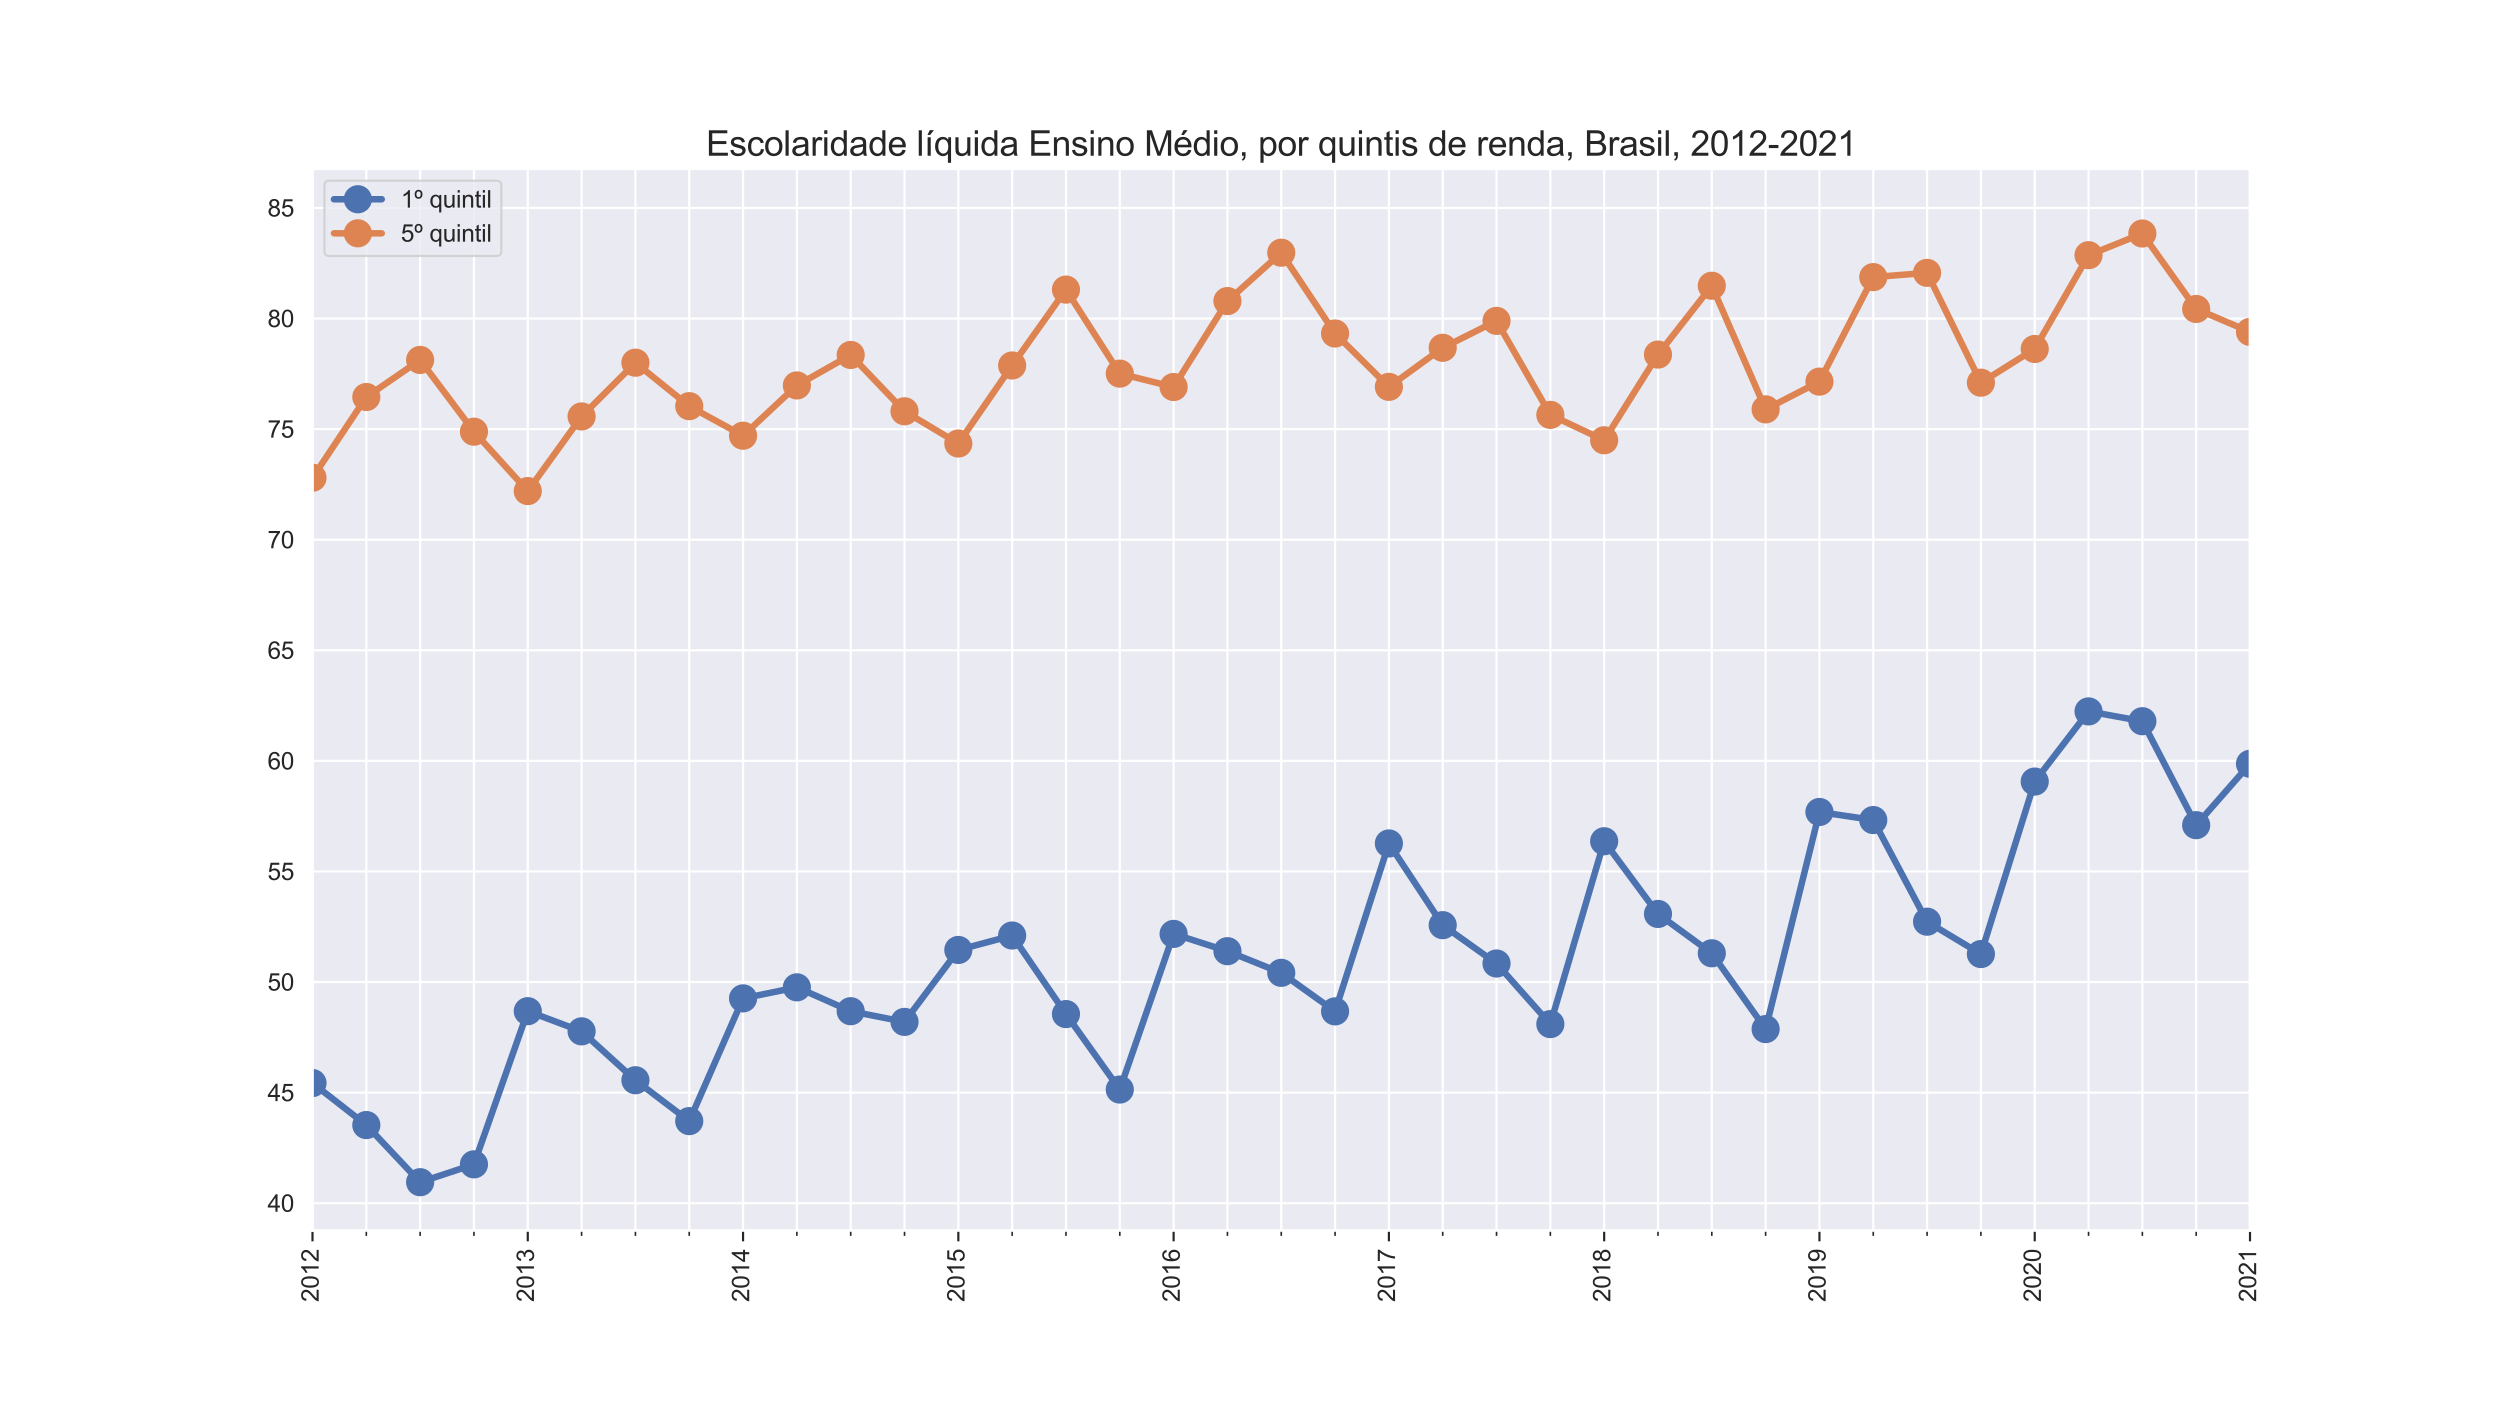 <?xml version="1.0" encoding="utf-8" standalone="no"?>
<!DOCTYPE svg PUBLIC "-//W3C//DTD SVG 1.1//EN"
  "http://www.w3.org/Graphics/SVG/1.1/DTD/svg11.dtd">
<svg height="648pt" version="1.1" viewBox="0 0 1152 648" width="1152pt" xmlns="http://www.w3.org/2000/svg" xmlns:xlink="http://www.w3.org/1999/xlink">
 <defs>
  <style type="text/css">*{stroke-linecap:butt;stroke-linejoin:round;}</style>
 </defs>
 <g id="figure_1">
  <g id="patch_1">
   <path d="M 0 648 
L 1152 648 
L 1152 0 
L 0 0 
z
" style="fill:#ffffff;"/>
  </g>
  <g id="axes_1">
   <g id="patch_2">
    <path d="M 144 567 
L 1036.8 567 
L 1036.8 77.76 
L 144 77.76 
z
" style="fill:#eaeaf2;"/>
   </g>
   <g id="matplotlib.axis_1">
    <g id="xtick_1">
     <g id="line2d_1">
      <path clip-path="url(#p6d52582895)" d="M 144 567 
L 144 77.76 
" style="fill:none;stroke:#ffffff;stroke-linecap:round;"/>
     </g>
     <g id="line2d_2">
      <defs>
       <path d="M 0 0 
L 0 5 
" id="m183dfad1df" style="stroke:#262626;"/>
      </defs>
      <g>
       <use style="fill:#262626;stroke:#262626;" x="144" xlink:href="#m183dfad1df" y="567"/>
      </g>
     </g>
     <g id="text_1">
      <!-- 2012 -->
      <g style="fill:#262626;" transform="translate(146.844 599.968)rotate(-90)scale(0.11 -0.11)">
       <defs>
        <path d="M 3222 541 
L 3222 0 
L 194 0 
Q 188 203 259 391 
Q 375 700 629 1000 
Q 884 1300 1366 1694 
Q 2113 2306 2375 2664 
Q 2638 3022 2638 3341 
Q 2638 3675 2398 3904 
Q 2159 4134 1775 4134 
Q 1369 4134 1125 3890 
Q 881 3647 878 3216 
L 300 3275 
Q 359 3922 746 4261 
Q 1134 4600 1788 4600 
Q 2447 4600 2831 4234 
Q 3216 3869 3216 3328 
Q 3216 3053 3103 2787 
Q 2991 2522 2730 2228 
Q 2469 1934 1863 1422 
Q 1356 997 1212 845 
Q 1069 694 975 541 
L 3222 541 
z
" id="ArialMT-32" transform="scale(0.016)"/>
        <path d="M 266 2259 
Q 266 3072 433 3567 
Q 600 4063 929 4331 
Q 1259 4600 1759 4600 
Q 2128 4600 2406 4451 
Q 2684 4303 2865 4023 
Q 3047 3744 3150 3342 
Q 3253 2941 3253 2259 
Q 3253 1453 3087 958 
Q 2922 463 2592 192 
Q 2263 -78 1759 -78 
Q 1097 -78 719 397 
Q 266 969 266 2259 
z
M 844 2259 
Q 844 1131 1108 757 
Q 1372 384 1759 384 
Q 2147 384 2411 759 
Q 2675 1134 2675 2259 
Q 2675 3391 2411 3762 
Q 2147 4134 1753 4134 
Q 1366 4134 1134 3806 
Q 844 3388 844 2259 
z
" id="ArialMT-30" transform="scale(0.016)"/>
        <path d="M 2384 0 
L 1822 0 
L 1822 3584 
Q 1619 3391 1289 3197 
Q 959 3003 697 2906 
L 697 3450 
Q 1169 3672 1522 3987 
Q 1875 4303 2022 4600 
L 2384 4600 
L 2384 0 
z
" id="ArialMT-31" transform="scale(0.016)"/>
       </defs>
       <use xlink:href="#ArialMT-32"/>
       <use x="55.615" xlink:href="#ArialMT-30"/>
       <use x="111.23" xlink:href="#ArialMT-31"/>
       <use x="166.846" xlink:href="#ArialMT-32"/>
      </g>
     </g>
    </g>
    <g id="xtick_2">
     <g id="line2d_3">
      <path clip-path="url(#p6d52582895)" d="M 243.2 567 
L 243.2 77.76 
" style="fill:none;stroke:#ffffff;stroke-linecap:round;"/>
     </g>
     <g id="line2d_4">
      <g>
       <use style="fill:#262626;stroke:#262626;" x="243.2" xlink:href="#m183dfad1df" y="567"/>
      </g>
     </g>
     <g id="text_2">
      <!-- 2013 -->
      <g style="fill:#262626;" transform="translate(246.044 599.968)rotate(-90)scale(0.11 -0.11)">
       <defs>
        <path d="M 269 1209 
L 831 1284 
Q 928 806 1161 595 
Q 1394 384 1728 384 
Q 2125 384 2398 659 
Q 2672 934 2672 1341 
Q 2672 1728 2419 1979 
Q 2166 2231 1775 2231 
Q 1616 2231 1378 2169 
L 1441 2663 
Q 1497 2656 1531 2656 
Q 1891 2656 2178 2843 
Q 2466 3031 2466 3422 
Q 2466 3731 2256 3934 
Q 2047 4138 1716 4138 
Q 1388 4138 1169 3931 
Q 950 3725 888 3313 
L 325 3413 
Q 428 3978 793 4289 
Q 1159 4600 1703 4600 
Q 2078 4600 2393 4439 
Q 2709 4278 2876 4000 
Q 3044 3722 3044 3409 
Q 3044 3113 2884 2869 
Q 2725 2625 2413 2481 
Q 2819 2388 3044 2092 
Q 3269 1797 3269 1353 
Q 3269 753 2831 336 
Q 2394 -81 1725 -81 
Q 1122 -81 723 278 
Q 325 638 269 1209 
z
" id="ArialMT-33" transform="scale(0.016)"/>
       </defs>
       <use xlink:href="#ArialMT-32"/>
       <use x="55.615" xlink:href="#ArialMT-30"/>
       <use x="111.23" xlink:href="#ArialMT-31"/>
       <use x="166.846" xlink:href="#ArialMT-33"/>
      </g>
     </g>
    </g>
    <g id="xtick_3">
     <g id="line2d_5">
      <path clip-path="url(#p6d52582895)" d="M 342.4 567 
L 342.4 77.76 
" style="fill:none;stroke:#ffffff;stroke-linecap:round;"/>
     </g>
     <g id="line2d_6">
      <g>
       <use style="fill:#262626;stroke:#262626;" x="342.4" xlink:href="#m183dfad1df" y="567"/>
      </g>
     </g>
     <g id="text_3">
      <!-- 2014 -->
      <g style="fill:#262626;" transform="translate(345.244 599.968)rotate(-90)scale(0.11 -0.11)">
       <defs>
        <path d="M 2069 0 
L 2069 1097 
L 81 1097 
L 81 1613 
L 2172 4581 
L 2631 4581 
L 2631 1613 
L 3250 1613 
L 3250 1097 
L 2631 1097 
L 2631 0 
L 2069 0 
z
M 2069 1613 
L 2069 3678 
L 634 1613 
L 2069 1613 
z
" id="ArialMT-34" transform="scale(0.016)"/>
       </defs>
       <use xlink:href="#ArialMT-32"/>
       <use x="55.615" xlink:href="#ArialMT-30"/>
       <use x="111.23" xlink:href="#ArialMT-31"/>
       <use x="166.846" xlink:href="#ArialMT-34"/>
      </g>
     </g>
    </g>
    <g id="xtick_4">
     <g id="line2d_7">
      <path clip-path="url(#p6d52582895)" d="M 441.6 567 
L 441.6 77.76 
" style="fill:none;stroke:#ffffff;stroke-linecap:round;"/>
     </g>
     <g id="line2d_8">
      <g>
       <use style="fill:#262626;stroke:#262626;" x="441.6" xlink:href="#m183dfad1df" y="567"/>
      </g>
     </g>
     <g id="text_4">
      <!-- 2015 -->
      <g style="fill:#262626;" transform="translate(444.444 599.968)rotate(-90)scale(0.11 -0.11)">
       <defs>
        <path d="M 266 1200 
L 856 1250 
Q 922 819 1161 601 
Q 1400 384 1738 384 
Q 2144 384 2425 690 
Q 2706 997 2706 1503 
Q 2706 1984 2436 2262 
Q 2166 2541 1728 2541 
Q 1456 2541 1237 2417 
Q 1019 2294 894 2097 
L 366 2166 
L 809 4519 
L 3088 4519 
L 3088 3981 
L 1259 3981 
L 1013 2750 
Q 1425 3038 1878 3038 
Q 2478 3038 2890 2622 
Q 3303 2206 3303 1553 
Q 3303 931 2941 478 
Q 2500 -78 1738 -78 
Q 1113 -78 717 272 
Q 322 622 266 1200 
z
" id="ArialMT-35" transform="scale(0.016)"/>
       </defs>
       <use xlink:href="#ArialMT-32"/>
       <use x="55.615" xlink:href="#ArialMT-30"/>
       <use x="111.23" xlink:href="#ArialMT-31"/>
       <use x="166.846" xlink:href="#ArialMT-35"/>
      </g>
     </g>
    </g>
    <g id="xtick_5">
     <g id="line2d_9">
      <path clip-path="url(#p6d52582895)" d="M 540.8 567 
L 540.8 77.76 
" style="fill:none;stroke:#ffffff;stroke-linecap:round;"/>
     </g>
     <g id="line2d_10">
      <g>
       <use style="fill:#262626;stroke:#262626;" x="540.8" xlink:href="#m183dfad1df" y="567"/>
      </g>
     </g>
     <g id="text_5">
      <!-- 2016 -->
      <g style="fill:#262626;" transform="translate(543.644 599.968)rotate(-90)scale(0.11 -0.11)">
       <defs>
        <path d="M 3184 3459 
L 2625 3416 
Q 2550 3747 2413 3897 
Q 2184 4138 1850 4138 
Q 1581 4138 1378 3988 
Q 1113 3794 959 3422 
Q 806 3050 800 2363 
Q 1003 2672 1297 2822 
Q 1591 2972 1913 2972 
Q 2475 2972 2870 2558 
Q 3266 2144 3266 1488 
Q 3266 1056 3080 686 
Q 2894 316 2569 119 
Q 2244 -78 1831 -78 
Q 1128 -78 684 439 
Q 241 956 241 2144 
Q 241 3472 731 4075 
Q 1159 4600 1884 4600 
Q 2425 4600 2770 4297 
Q 3116 3994 3184 3459 
z
M 888 1484 
Q 888 1194 1011 928 
Q 1134 663 1356 523 
Q 1578 384 1822 384 
Q 2178 384 2434 671 
Q 2691 959 2691 1453 
Q 2691 1928 2437 2201 
Q 2184 2475 1800 2475 
Q 1419 2475 1153 2201 
Q 888 1928 888 1484 
z
" id="ArialMT-36" transform="scale(0.016)"/>
       </defs>
       <use xlink:href="#ArialMT-32"/>
       <use x="55.615" xlink:href="#ArialMT-30"/>
       <use x="111.23" xlink:href="#ArialMT-31"/>
       <use x="166.846" xlink:href="#ArialMT-36"/>
      </g>
     </g>
    </g>
    <g id="xtick_6">
     <g id="line2d_11">
      <path clip-path="url(#p6d52582895)" d="M 640 567 
L 640 77.76 
" style="fill:none;stroke:#ffffff;stroke-linecap:round;"/>
     </g>
     <g id="line2d_12">
      <g>
       <use style="fill:#262626;stroke:#262626;" x="640" xlink:href="#m183dfad1df" y="567"/>
      </g>
     </g>
     <g id="text_6">
      <!-- 2017 -->
      <g style="fill:#262626;" transform="translate(642.844 599.968)rotate(-90)scale(0.11 -0.11)">
       <defs>
        <path d="M 303 3981 
L 303 4522 
L 3269 4522 
L 3269 4084 
Q 2831 3619 2401 2847 
Q 1972 2075 1738 1259 
Q 1569 684 1522 0 
L 944 0 
Q 953 541 1156 1306 
Q 1359 2072 1739 2783 
Q 2119 3494 2547 3981 
L 303 3981 
z
" id="ArialMT-37" transform="scale(0.016)"/>
       </defs>
       <use xlink:href="#ArialMT-32"/>
       <use x="55.615" xlink:href="#ArialMT-30"/>
       <use x="111.23" xlink:href="#ArialMT-31"/>
       <use x="166.846" xlink:href="#ArialMT-37"/>
      </g>
     </g>
    </g>
    <g id="xtick_7">
     <g id="line2d_13">
      <path clip-path="url(#p6d52582895)" d="M 739.2 567 
L 739.2 77.76 
" style="fill:none;stroke:#ffffff;stroke-linecap:round;"/>
     </g>
     <g id="line2d_14">
      <g>
       <use style="fill:#262626;stroke:#262626;" x="739.2" xlink:href="#m183dfad1df" y="567"/>
      </g>
     </g>
     <g id="text_7">
      <!-- 2018 -->
      <g style="fill:#262626;" transform="translate(742.044 599.968)rotate(-90)scale(0.11 -0.11)">
       <defs>
        <path d="M 1131 2484 
Q 781 2613 612 2850 
Q 444 3088 444 3419 
Q 444 3919 803 4259 
Q 1163 4600 1759 4600 
Q 2359 4600 2725 4251 
Q 3091 3903 3091 3403 
Q 3091 3084 2923 2848 
Q 2756 2613 2416 2484 
Q 2838 2347 3058 2040 
Q 3278 1734 3278 1309 
Q 3278 722 2862 322 
Q 2447 -78 1769 -78 
Q 1091 -78 675 323 
Q 259 725 259 1325 
Q 259 1772 486 2073 
Q 713 2375 1131 2484 
z
M 1019 3438 
Q 1019 3113 1228 2906 
Q 1438 2700 1772 2700 
Q 2097 2700 2305 2904 
Q 2513 3109 2513 3406 
Q 2513 3716 2298 3927 
Q 2084 4138 1766 4138 
Q 1444 4138 1231 3931 
Q 1019 3725 1019 3438 
z
M 838 1322 
Q 838 1081 952 856 
Q 1066 631 1291 507 
Q 1516 384 1775 384 
Q 2178 384 2440 643 
Q 2703 903 2703 1303 
Q 2703 1709 2433 1975 
Q 2163 2241 1756 2241 
Q 1359 2241 1098 1978 
Q 838 1716 838 1322 
z
" id="ArialMT-38" transform="scale(0.016)"/>
       </defs>
       <use xlink:href="#ArialMT-32"/>
       <use x="55.615" xlink:href="#ArialMT-30"/>
       <use x="111.23" xlink:href="#ArialMT-31"/>
       <use x="166.846" xlink:href="#ArialMT-38"/>
      </g>
     </g>
    </g>
    <g id="xtick_8">
     <g id="line2d_15">
      <path clip-path="url(#p6d52582895)" d="M 838.4 567 
L 838.4 77.76 
" style="fill:none;stroke:#ffffff;stroke-linecap:round;"/>
     </g>
     <g id="line2d_16">
      <g>
       <use style="fill:#262626;stroke:#262626;" x="838.4" xlink:href="#m183dfad1df" y="567"/>
      </g>
     </g>
     <g id="text_8">
      <!-- 2019 -->
      <g style="fill:#262626;" transform="translate(841.244 599.968)rotate(-90)scale(0.11 -0.11)">
       <defs>
        <path d="M 350 1059 
L 891 1109 
Q 959 728 1153 556 
Q 1347 384 1650 384 
Q 1909 384 2104 503 
Q 2300 622 2425 820 
Q 2550 1019 2634 1356 
Q 2719 1694 2719 2044 
Q 2719 2081 2716 2156 
Q 2547 1888 2255 1720 
Q 1963 1553 1622 1553 
Q 1053 1553 659 1965 
Q 266 2378 266 3053 
Q 266 3750 677 4175 
Q 1088 4600 1706 4600 
Q 2153 4600 2523 4359 
Q 2894 4119 3086 3673 
Q 3278 3228 3278 2384 
Q 3278 1506 3087 986 
Q 2897 466 2520 194 
Q 2144 -78 1638 -78 
Q 1100 -78 759 220 
Q 419 519 350 1059 
z
M 2653 3081 
Q 2653 3566 2395 3850 
Q 2138 4134 1775 4134 
Q 1400 4134 1122 3828 
Q 844 3522 844 3034 
Q 844 2597 1108 2323 
Q 1372 2050 1759 2050 
Q 2150 2050 2401 2323 
Q 2653 2597 2653 3081 
z
" id="ArialMT-39" transform="scale(0.016)"/>
       </defs>
       <use xlink:href="#ArialMT-32"/>
       <use x="55.615" xlink:href="#ArialMT-30"/>
       <use x="111.23" xlink:href="#ArialMT-31"/>
       <use x="166.846" xlink:href="#ArialMT-39"/>
      </g>
     </g>
    </g>
    <g id="xtick_9">
     <g id="line2d_17">
      <path clip-path="url(#p6d52582895)" d="M 937.6 567 
L 937.6 77.76 
" style="fill:none;stroke:#ffffff;stroke-linecap:round;"/>
     </g>
     <g id="line2d_18">
      <g>
       <use style="fill:#262626;stroke:#262626;" x="937.6" xlink:href="#m183dfad1df" y="567"/>
      </g>
     </g>
     <g id="text_9">
      <!-- 2020 -->
      <g style="fill:#262626;" transform="translate(940.444 599.968)rotate(-90)scale(0.11 -0.11)">
       <use xlink:href="#ArialMT-32"/>
       <use x="55.615" xlink:href="#ArialMT-30"/>
       <use x="111.23" xlink:href="#ArialMT-32"/>
       <use x="166.846" xlink:href="#ArialMT-30"/>
      </g>
     </g>
    </g>
    <g id="xtick_10">
     <g id="line2d_19">
      <path clip-path="url(#p6d52582895)" d="M 1036.8 567 
L 1036.8 77.76 
" style="fill:none;stroke:#ffffff;stroke-linecap:round;"/>
     </g>
     <g id="line2d_20">
      <g>
       <use style="fill:#262626;stroke:#262626;" x="1036.8" xlink:href="#m183dfad1df" y="567"/>
      </g>
     </g>
     <g id="text_10">
      <!-- 2021 -->
      <g style="fill:#262626;" transform="translate(1039.644 599.968)rotate(-90)scale(0.11 -0.11)">
       <use xlink:href="#ArialMT-32"/>
       <use x="55.615" xlink:href="#ArialMT-30"/>
       <use x="111.23" xlink:href="#ArialMT-32"/>
       <use x="166.846" xlink:href="#ArialMT-31"/>
      </g>
     </g>
    </g>
    <g id="xtick_11">
     <g id="line2d_21">
      <path clip-path="url(#p6d52582895)" d="M 168.8 567 
L 168.8 77.76 
" style="fill:none;stroke:#ffffff;stroke-linecap:round;"/>
     </g>
     <g id="line2d_22">
      <defs>
       <path d="M 0 0 
L 0 2.5 
" id="mb961752e6b" style="stroke:#262626;stroke-width:0.75;"/>
      </defs>
      <g>
       <use style="fill:#262626;stroke:#262626;stroke-width:0.75;" x="168.8" xlink:href="#mb961752e6b" y="567"/>
      </g>
     </g>
    </g>
    <g id="xtick_12">
     <g id="line2d_23">
      <path clip-path="url(#p6d52582895)" d="M 193.6 567 
L 193.6 77.76 
" style="fill:none;stroke:#ffffff;stroke-linecap:round;"/>
     </g>
     <g id="line2d_24">
      <g>
       <use style="fill:#262626;stroke:#262626;stroke-width:0.75;" x="193.6" xlink:href="#mb961752e6b" y="567"/>
      </g>
     </g>
    </g>
    <g id="xtick_13">
     <g id="line2d_25">
      <path clip-path="url(#p6d52582895)" d="M 218.4 567 
L 218.4 77.76 
" style="fill:none;stroke:#ffffff;stroke-linecap:round;"/>
     </g>
     <g id="line2d_26">
      <g>
       <use style="fill:#262626;stroke:#262626;stroke-width:0.75;" x="218.4" xlink:href="#mb961752e6b" y="567"/>
      </g>
     </g>
    </g>
    <g id="xtick_14">
     <g id="line2d_27">
      <path clip-path="url(#p6d52582895)" d="M 268 567 
L 268 77.76 
" style="fill:none;stroke:#ffffff;stroke-linecap:round;"/>
     </g>
     <g id="line2d_28">
      <g>
       <use style="fill:#262626;stroke:#262626;stroke-width:0.75;" x="268" xlink:href="#mb961752e6b" y="567"/>
      </g>
     </g>
    </g>
    <g id="xtick_15">
     <g id="line2d_29">
      <path clip-path="url(#p6d52582895)" d="M 292.8 567 
L 292.8 77.76 
" style="fill:none;stroke:#ffffff;stroke-linecap:round;"/>
     </g>
     <g id="line2d_30">
      <g>
       <use style="fill:#262626;stroke:#262626;stroke-width:0.75;" x="292.8" xlink:href="#mb961752e6b" y="567"/>
      </g>
     </g>
    </g>
    <g id="xtick_16">
     <g id="line2d_31">
      <path clip-path="url(#p6d52582895)" d="M 317.6 567 
L 317.6 77.76 
" style="fill:none;stroke:#ffffff;stroke-linecap:round;"/>
     </g>
     <g id="line2d_32">
      <g>
       <use style="fill:#262626;stroke:#262626;stroke-width:0.75;" x="317.6" xlink:href="#mb961752e6b" y="567"/>
      </g>
     </g>
    </g>
    <g id="xtick_17">
     <g id="line2d_33">
      <path clip-path="url(#p6d52582895)" d="M 367.2 567 
L 367.2 77.76 
" style="fill:none;stroke:#ffffff;stroke-linecap:round;"/>
     </g>
     <g id="line2d_34">
      <g>
       <use style="fill:#262626;stroke:#262626;stroke-width:0.75;" x="367.2" xlink:href="#mb961752e6b" y="567"/>
      </g>
     </g>
    </g>
    <g id="xtick_18">
     <g id="line2d_35">
      <path clip-path="url(#p6d52582895)" d="M 392 567 
L 392 77.76 
" style="fill:none;stroke:#ffffff;stroke-linecap:round;"/>
     </g>
     <g id="line2d_36">
      <g>
       <use style="fill:#262626;stroke:#262626;stroke-width:0.75;" x="392" xlink:href="#mb961752e6b" y="567"/>
      </g>
     </g>
    </g>
    <g id="xtick_19">
     <g id="line2d_37">
      <path clip-path="url(#p6d52582895)" d="M 416.8 567 
L 416.8 77.76 
" style="fill:none;stroke:#ffffff;stroke-linecap:round;"/>
     </g>
     <g id="line2d_38">
      <g>
       <use style="fill:#262626;stroke:#262626;stroke-width:0.75;" x="416.8" xlink:href="#mb961752e6b" y="567"/>
      </g>
     </g>
    </g>
    <g id="xtick_20">
     <g id="line2d_39">
      <path clip-path="url(#p6d52582895)" d="M 466.4 567 
L 466.4 77.76 
" style="fill:none;stroke:#ffffff;stroke-linecap:round;"/>
     </g>
     <g id="line2d_40">
      <g>
       <use style="fill:#262626;stroke:#262626;stroke-width:0.75;" x="466.4" xlink:href="#mb961752e6b" y="567"/>
      </g>
     </g>
    </g>
    <g id="xtick_21">
     <g id="line2d_41">
      <path clip-path="url(#p6d52582895)" d="M 491.2 567 
L 491.2 77.76 
" style="fill:none;stroke:#ffffff;stroke-linecap:round;"/>
     </g>
     <g id="line2d_42">
      <g>
       <use style="fill:#262626;stroke:#262626;stroke-width:0.75;" x="491.2" xlink:href="#mb961752e6b" y="567"/>
      </g>
     </g>
    </g>
    <g id="xtick_22">
     <g id="line2d_43">
      <path clip-path="url(#p6d52582895)" d="M 516 567 
L 516 77.76 
" style="fill:none;stroke:#ffffff;stroke-linecap:round;"/>
     </g>
     <g id="line2d_44">
      <g>
       <use style="fill:#262626;stroke:#262626;stroke-width:0.75;" x="516" xlink:href="#mb961752e6b" y="567"/>
      </g>
     </g>
    </g>
    <g id="xtick_23">
     <g id="line2d_45">
      <path clip-path="url(#p6d52582895)" d="M 565.6 567 
L 565.6 77.76 
" style="fill:none;stroke:#ffffff;stroke-linecap:round;"/>
     </g>
     <g id="line2d_46">
      <g>
       <use style="fill:#262626;stroke:#262626;stroke-width:0.75;" x="565.6" xlink:href="#mb961752e6b" y="567"/>
      </g>
     </g>
    </g>
    <g id="xtick_24">
     <g id="line2d_47">
      <path clip-path="url(#p6d52582895)" d="M 590.4 567 
L 590.4 77.76 
" style="fill:none;stroke:#ffffff;stroke-linecap:round;"/>
     </g>
     <g id="line2d_48">
      <g>
       <use style="fill:#262626;stroke:#262626;stroke-width:0.75;" x="590.4" xlink:href="#mb961752e6b" y="567"/>
      </g>
     </g>
    </g>
    <g id="xtick_25">
     <g id="line2d_49">
      <path clip-path="url(#p6d52582895)" d="M 615.2 567 
L 615.2 77.76 
" style="fill:none;stroke:#ffffff;stroke-linecap:round;"/>
     </g>
     <g id="line2d_50">
      <g>
       <use style="fill:#262626;stroke:#262626;stroke-width:0.75;" x="615.2" xlink:href="#mb961752e6b" y="567"/>
      </g>
     </g>
    </g>
    <g id="xtick_26">
     <g id="line2d_51">
      <path clip-path="url(#p6d52582895)" d="M 664.8 567 
L 664.8 77.76 
" style="fill:none;stroke:#ffffff;stroke-linecap:round;"/>
     </g>
     <g id="line2d_52">
      <g>
       <use style="fill:#262626;stroke:#262626;stroke-width:0.75;" x="664.8" xlink:href="#mb961752e6b" y="567"/>
      </g>
     </g>
    </g>
    <g id="xtick_27">
     <g id="line2d_53">
      <path clip-path="url(#p6d52582895)" d="M 689.6 567 
L 689.6 77.76 
" style="fill:none;stroke:#ffffff;stroke-linecap:round;"/>
     </g>
     <g id="line2d_54">
      <g>
       <use style="fill:#262626;stroke:#262626;stroke-width:0.75;" x="689.6" xlink:href="#mb961752e6b" y="567"/>
      </g>
     </g>
    </g>
    <g id="xtick_28">
     <g id="line2d_55">
      <path clip-path="url(#p6d52582895)" d="M 714.4 567 
L 714.4 77.76 
" style="fill:none;stroke:#ffffff;stroke-linecap:round;"/>
     </g>
     <g id="line2d_56">
      <g>
       <use style="fill:#262626;stroke:#262626;stroke-width:0.75;" x="714.4" xlink:href="#mb961752e6b" y="567"/>
      </g>
     </g>
    </g>
    <g id="xtick_29">
     <g id="line2d_57">
      <path clip-path="url(#p6d52582895)" d="M 764 567 
L 764 77.76 
" style="fill:none;stroke:#ffffff;stroke-linecap:round;"/>
     </g>
     <g id="line2d_58">
      <g>
       <use style="fill:#262626;stroke:#262626;stroke-width:0.75;" x="764" xlink:href="#mb961752e6b" y="567"/>
      </g>
     </g>
    </g>
    <g id="xtick_30">
     <g id="line2d_59">
      <path clip-path="url(#p6d52582895)" d="M 788.8 567 
L 788.8 77.76 
" style="fill:none;stroke:#ffffff;stroke-linecap:round;"/>
     </g>
     <g id="line2d_60">
      <g>
       <use style="fill:#262626;stroke:#262626;stroke-width:0.75;" x="788.8" xlink:href="#mb961752e6b" y="567"/>
      </g>
     </g>
    </g>
    <g id="xtick_31">
     <g id="line2d_61">
      <path clip-path="url(#p6d52582895)" d="M 813.6 567 
L 813.6 77.76 
" style="fill:none;stroke:#ffffff;stroke-linecap:round;"/>
     </g>
     <g id="line2d_62">
      <g>
       <use style="fill:#262626;stroke:#262626;stroke-width:0.75;" x="813.6" xlink:href="#mb961752e6b" y="567"/>
      </g>
     </g>
    </g>
    <g id="xtick_32">
     <g id="line2d_63">
      <path clip-path="url(#p6d52582895)" d="M 863.2 567 
L 863.2 77.76 
" style="fill:none;stroke:#ffffff;stroke-linecap:round;"/>
     </g>
     <g id="line2d_64">
      <g>
       <use style="fill:#262626;stroke:#262626;stroke-width:0.75;" x="863.2" xlink:href="#mb961752e6b" y="567"/>
      </g>
     </g>
    </g>
    <g id="xtick_33">
     <g id="line2d_65">
      <path clip-path="url(#p6d52582895)" d="M 888 567 
L 888 77.76 
" style="fill:none;stroke:#ffffff;stroke-linecap:round;"/>
     </g>
     <g id="line2d_66">
      <g>
       <use style="fill:#262626;stroke:#262626;stroke-width:0.75;" x="888" xlink:href="#mb961752e6b" y="567"/>
      </g>
     </g>
    </g>
    <g id="xtick_34">
     <g id="line2d_67">
      <path clip-path="url(#p6d52582895)" d="M 912.8 567 
L 912.8 77.76 
" style="fill:none;stroke:#ffffff;stroke-linecap:round;"/>
     </g>
     <g id="line2d_68">
      <g>
       <use style="fill:#262626;stroke:#262626;stroke-width:0.75;" x="912.8" xlink:href="#mb961752e6b" y="567"/>
      </g>
     </g>
    </g>
    <g id="xtick_35">
     <g id="line2d_69">
      <path clip-path="url(#p6d52582895)" d="M 962.4 567 
L 962.4 77.76 
" style="fill:none;stroke:#ffffff;stroke-linecap:round;"/>
     </g>
     <g id="line2d_70">
      <g>
       <use style="fill:#262626;stroke:#262626;stroke-width:0.75;" x="962.4" xlink:href="#mb961752e6b" y="567"/>
      </g>
     </g>
    </g>
    <g id="xtick_36">
     <g id="line2d_71">
      <path clip-path="url(#p6d52582895)" d="M 987.2 567 
L 987.2 77.76 
" style="fill:none;stroke:#ffffff;stroke-linecap:round;"/>
     </g>
     <g id="line2d_72">
      <g>
       <use style="fill:#262626;stroke:#262626;stroke-width:0.75;" x="987.2" xlink:href="#mb961752e6b" y="567"/>
      </g>
     </g>
    </g>
    <g id="xtick_37">
     <g id="line2d_73">
      <path clip-path="url(#p6d52582895)" d="M 1012 567 
L 1012 77.76 
" style="fill:none;stroke:#ffffff;stroke-linecap:round;"/>
     </g>
     <g id="line2d_74">
      <g>
       <use style="fill:#262626;stroke:#262626;stroke-width:0.75;" x="1012" xlink:href="#mb961752e6b" y="567"/>
      </g>
     </g>
    </g>
   </g>
   <g id="matplotlib.axis_2">
    <g id="ytick_1">
     <g id="line2d_75">
      <path clip-path="url(#p6d52582895)" d="M 144 554.435 
L 1036.8 554.435 
" style="fill:none;stroke:#ffffff;stroke-linecap:round;"/>
     </g>
     <g id="text_11">
      <!-- 40 -->
      <g style="fill:#262626;" transform="translate(123.266 558.372)scale(0.11 -0.11)">
       <use xlink:href="#ArialMT-34"/>
       <use x="55.615" xlink:href="#ArialMT-30"/>
      </g>
     </g>
    </g>
    <g id="ytick_2">
     <g id="line2d_76">
      <path clip-path="url(#p6d52582895)" d="M 144 503.479 
L 1036.8 503.479 
" style="fill:none;stroke:#ffffff;stroke-linecap:round;"/>
     </g>
     <g id="text_12">
      <!-- 45 -->
      <g style="fill:#262626;" transform="translate(123.266 507.416)scale(0.11 -0.11)">
       <use xlink:href="#ArialMT-34"/>
       <use x="55.615" xlink:href="#ArialMT-35"/>
      </g>
     </g>
    </g>
    <g id="ytick_3">
     <g id="line2d_77">
      <path clip-path="url(#p6d52582895)" d="M 144 452.524 
L 1036.8 452.524 
" style="fill:none;stroke:#ffffff;stroke-linecap:round;"/>
     </g>
     <g id="text_13">
      <!-- 50 -->
      <g style="fill:#262626;" transform="translate(123.266 456.46)scale(0.11 -0.11)">
       <use xlink:href="#ArialMT-35"/>
       <use x="55.615" xlink:href="#ArialMT-30"/>
      </g>
     </g>
    </g>
    <g id="ytick_4">
     <g id="line2d_78">
      <path clip-path="url(#p6d52582895)" d="M 144 401.568 
L 1036.8 401.568 
" style="fill:none;stroke:#ffffff;stroke-linecap:round;"/>
     </g>
     <g id="text_14">
      <!-- 55 -->
      <g style="fill:#262626;" transform="translate(123.266 405.505)scale(0.11 -0.11)">
       <use xlink:href="#ArialMT-35"/>
       <use x="55.615" xlink:href="#ArialMT-35"/>
      </g>
     </g>
    </g>
    <g id="ytick_5">
     <g id="line2d_79">
      <path clip-path="url(#p6d52582895)" d="M 144 350.612 
L 1036.8 350.612 
" style="fill:none;stroke:#ffffff;stroke-linecap:round;"/>
     </g>
     <g id="text_15">
      <!-- 60 -->
      <g style="fill:#262626;" transform="translate(123.266 354.549)scale(0.11 -0.11)">
       <use xlink:href="#ArialMT-36"/>
       <use x="55.615" xlink:href="#ArialMT-30"/>
      </g>
     </g>
    </g>
    <g id="ytick_6">
     <g id="line2d_80">
      <path clip-path="url(#p6d52582895)" d="M 144 299.656 
L 1036.8 299.656 
" style="fill:none;stroke:#ffffff;stroke-linecap:round;"/>
     </g>
     <g id="text_16">
      <!-- 65 -->
      <g style="fill:#262626;" transform="translate(123.266 303.593)scale(0.11 -0.11)">
       <use xlink:href="#ArialMT-36"/>
       <use x="55.615" xlink:href="#ArialMT-35"/>
      </g>
     </g>
    </g>
    <g id="ytick_7">
     <g id="line2d_81">
      <path clip-path="url(#p6d52582895)" d="M 144 248.7 
L 1036.8 248.7 
" style="fill:none;stroke:#ffffff;stroke-linecap:round;"/>
     </g>
     <g id="text_17">
      <!-- 70 -->
      <g style="fill:#262626;" transform="translate(123.266 252.637)scale(0.11 -0.11)">
       <use xlink:href="#ArialMT-37"/>
       <use x="55.615" xlink:href="#ArialMT-30"/>
      </g>
     </g>
    </g>
    <g id="ytick_8">
     <g id="line2d_82">
      <path clip-path="url(#p6d52582895)" d="M 144 197.745 
L 1036.8 197.745 
" style="fill:none;stroke:#ffffff;stroke-linecap:round;"/>
     </g>
     <g id="text_18">
      <!-- 75 -->
      <g style="fill:#262626;" transform="translate(123.266 201.681)scale(0.11 -0.11)">
       <use xlink:href="#ArialMT-37"/>
       <use x="55.615" xlink:href="#ArialMT-35"/>
      </g>
     </g>
    </g>
    <g id="ytick_9">
     <g id="line2d_83">
      <path clip-path="url(#p6d52582895)" d="M 144 146.789 
L 1036.8 146.789 
" style="fill:none;stroke:#ffffff;stroke-linecap:round;"/>
     </g>
     <g id="text_19">
      <!-- 80 -->
      <g style="fill:#262626;" transform="translate(123.266 150.726)scale(0.11 -0.11)">
       <use xlink:href="#ArialMT-38"/>
       <use x="55.615" xlink:href="#ArialMT-30"/>
      </g>
     </g>
    </g>
    <g id="ytick_10">
     <g id="line2d_84">
      <path clip-path="url(#p6d52582895)" d="M 144 95.833 
L 1036.8 95.833 
" style="fill:none;stroke:#ffffff;stroke-linecap:round;"/>
     </g>
     <g id="text_20">
      <!-- 85 -->
      <g style="fill:#262626;" transform="translate(123.266 99.77)scale(0.11 -0.11)">
       <use xlink:href="#ArialMT-38"/>
       <use x="55.615" xlink:href="#ArialMT-35"/>
      </g>
     </g>
    </g>
   </g>
   <g id="line2d_85">
    <path clip-path="url(#p6d52582895)" d="M 144 499.071 
L 168.8 518.429 
L 193.6 544.762 
L 218.4 536.533 
L 243.2 465.952 
L 268 475.245 
L 292.8 497.776 
L 317.6 516.61 
L 342.4 460.054 
L 367.2 454.965 
L 392 465.964 
L 416.8 470.885 
L 441.6 437.743 
L 466.4 431.088 
L 491.2 467.287 
L 516 502.068 
L 540.8 430.344 
L 565.6 438.304 
L 590.4 448.289 
L 615.2 466.037 
L 640 388.666 
L 664.8 426.312 
L 689.6 443.983 
L 714.4 471.898 
L 739.2 387.652 
L 764 421.149 
L 788.8 439.273 
L 813.6 474.197 
L 838.4 374.16 
L 863.2 377.887 
L 888 424.716 
L 912.8 439.623 
L 937.6 360.145 
L 962.4 327.815 
L 987.2 332.335 
L 1012 380.234 
L 1036.8 351.951 
L 1061.6 327.416 
" style="fill:none;stroke:#4c72b0;stroke-linecap:round;stroke-width:3;"/>
    <defs>
     <path d="M 0 6 
C 1.591 6 3.117 5.368 4.243 4.243 
C 5.368 3.117 6 1.591 6 0 
C 6 -1.591 5.368 -3.117 4.243 -4.243 
C 3.117 -5.368 1.591 -6 0 -6 
C -1.591 -6 -3.117 -5.368 -4.243 -4.243 
C -5.368 -3.117 -6 -1.591 -6 0 
C -6 1.591 -5.368 3.117 -4.243 4.243 
C -3.117 5.368 -1.591 6 0 6 
z
" id="m2c28e52ddb" style="stroke:#4c72b0;"/>
    </defs>
    <g clip-path="url(#p6d52582895)">
     <use style="fill:#4c72b0;stroke:#4c72b0;" x="144" xlink:href="#m2c28e52ddb" y="499.071"/>
     <use style="fill:#4c72b0;stroke:#4c72b0;" x="168.8" xlink:href="#m2c28e52ddb" y="518.429"/>
     <use style="fill:#4c72b0;stroke:#4c72b0;" x="193.6" xlink:href="#m2c28e52ddb" y="544.762"/>
     <use style="fill:#4c72b0;stroke:#4c72b0;" x="218.4" xlink:href="#m2c28e52ddb" y="536.533"/>
     <use style="fill:#4c72b0;stroke:#4c72b0;" x="243.2" xlink:href="#m2c28e52ddb" y="465.952"/>
     <use style="fill:#4c72b0;stroke:#4c72b0;" x="268" xlink:href="#m2c28e52ddb" y="475.245"/>
     <use style="fill:#4c72b0;stroke:#4c72b0;" x="292.8" xlink:href="#m2c28e52ddb" y="497.776"/>
     <use style="fill:#4c72b0;stroke:#4c72b0;" x="317.6" xlink:href="#m2c28e52ddb" y="516.61"/>
     <use style="fill:#4c72b0;stroke:#4c72b0;" x="342.4" xlink:href="#m2c28e52ddb" y="460.054"/>
     <use style="fill:#4c72b0;stroke:#4c72b0;" x="367.2" xlink:href="#m2c28e52ddb" y="454.965"/>
     <use style="fill:#4c72b0;stroke:#4c72b0;" x="392" xlink:href="#m2c28e52ddb" y="465.964"/>
     <use style="fill:#4c72b0;stroke:#4c72b0;" x="416.8" xlink:href="#m2c28e52ddb" y="470.885"/>
     <use style="fill:#4c72b0;stroke:#4c72b0;" x="441.6" xlink:href="#m2c28e52ddb" y="437.743"/>
     <use style="fill:#4c72b0;stroke:#4c72b0;" x="466.4" xlink:href="#m2c28e52ddb" y="431.088"/>
     <use style="fill:#4c72b0;stroke:#4c72b0;" x="491.2" xlink:href="#m2c28e52ddb" y="467.287"/>
     <use style="fill:#4c72b0;stroke:#4c72b0;" x="516" xlink:href="#m2c28e52ddb" y="502.068"/>
     <use style="fill:#4c72b0;stroke:#4c72b0;" x="540.8" xlink:href="#m2c28e52ddb" y="430.344"/>
     <use style="fill:#4c72b0;stroke:#4c72b0;" x="565.6" xlink:href="#m2c28e52ddb" y="438.304"/>
     <use style="fill:#4c72b0;stroke:#4c72b0;" x="590.4" xlink:href="#m2c28e52ddb" y="448.289"/>
     <use style="fill:#4c72b0;stroke:#4c72b0;" x="615.2" xlink:href="#m2c28e52ddb" y="466.037"/>
     <use style="fill:#4c72b0;stroke:#4c72b0;" x="640" xlink:href="#m2c28e52ddb" y="388.666"/>
     <use style="fill:#4c72b0;stroke:#4c72b0;" x="664.8" xlink:href="#m2c28e52ddb" y="426.312"/>
     <use style="fill:#4c72b0;stroke:#4c72b0;" x="689.6" xlink:href="#m2c28e52ddb" y="443.983"/>
     <use style="fill:#4c72b0;stroke:#4c72b0;" x="714.4" xlink:href="#m2c28e52ddb" y="471.898"/>
     <use style="fill:#4c72b0;stroke:#4c72b0;" x="739.2" xlink:href="#m2c28e52ddb" y="387.652"/>
     <use style="fill:#4c72b0;stroke:#4c72b0;" x="764" xlink:href="#m2c28e52ddb" y="421.149"/>
     <use style="fill:#4c72b0;stroke:#4c72b0;" x="788.8" xlink:href="#m2c28e52ddb" y="439.273"/>
     <use style="fill:#4c72b0;stroke:#4c72b0;" x="813.6" xlink:href="#m2c28e52ddb" y="474.197"/>
     <use style="fill:#4c72b0;stroke:#4c72b0;" x="838.4" xlink:href="#m2c28e52ddb" y="374.16"/>
     <use style="fill:#4c72b0;stroke:#4c72b0;" x="863.2" xlink:href="#m2c28e52ddb" y="377.887"/>
     <use style="fill:#4c72b0;stroke:#4c72b0;" x="888" xlink:href="#m2c28e52ddb" y="424.716"/>
     <use style="fill:#4c72b0;stroke:#4c72b0;" x="912.8" xlink:href="#m2c28e52ddb" y="439.623"/>
     <use style="fill:#4c72b0;stroke:#4c72b0;" x="937.6" xlink:href="#m2c28e52ddb" y="360.145"/>
     <use style="fill:#4c72b0;stroke:#4c72b0;" x="962.4" xlink:href="#m2c28e52ddb" y="327.815"/>
     <use style="fill:#4c72b0;stroke:#4c72b0;" x="987.2" xlink:href="#m2c28e52ddb" y="332.335"/>
     <use style="fill:#4c72b0;stroke:#4c72b0;" x="1012" xlink:href="#m2c28e52ddb" y="380.234"/>
     <use style="fill:#4c72b0;stroke:#4c72b0;" x="1036.8" xlink:href="#m2c28e52ddb" y="351.951"/>
     <use style="fill:#4c72b0;stroke:#4c72b0;" x="1061.6" xlink:href="#m2c28e52ddb" y="327.416"/>
    </g>
   </g>
   <g id="line2d_86">
    <path clip-path="url(#p6d52582895)" d="M 144 220.154 
L 168.8 182.945 
L 193.6 165.866 
L 218.4 198.927 
L 243.2 226.282 
L 268 191.899 
L 292.8 167.127 
L 317.6 187.16 
L 342.4 200.775 
L 367.2 177.611 
L 392 163.567 
L 416.8 189.518 
L 441.6 204.37 
L 466.4 168.412 
L 491.2 133.445 
L 516 172.169 
L 540.8 178.334 
L 565.6 138.729 
L 590.4 116.449 
L 615.2 153.68 
L 640 178.265 
L 664.8 160.259 
L 689.6 147.863 
L 714.4 191.172 
L 739.2 202.879 
L 764 163.391 
L 788.8 131.67 
L 813.6 188.633 
L 838.4 175.849 
L 863.2 127.697 
L 888 125.731 
L 912.8 176.345 
L 937.6 160.814 
L 962.4 117.594 
L 987.2 107.606 
L 1012 142.374 
L 1036.8 152.928 
L 1061.6 99.998 
" style="fill:none;stroke:#dd8452;stroke-linecap:round;stroke-width:3;"/>
    <defs>
     <path d="M 0 6 
C 1.591 6 3.117 5.368 4.243 4.243 
C 5.368 3.117 6 1.591 6 0 
C 6 -1.591 5.368 -3.117 4.243 -4.243 
C 3.117 -5.368 1.591 -6 0 -6 
C -1.591 -6 -3.117 -5.368 -4.243 -4.243 
C -5.368 -3.117 -6 -1.591 -6 0 
C -6 1.591 -5.368 3.117 -4.243 4.243 
C -3.117 5.368 -1.591 6 0 6 
z
" id="m7d9e84ad74" style="stroke:#dd8452;"/>
    </defs>
    <g clip-path="url(#p6d52582895)">
     <use style="fill:#dd8452;stroke:#dd8452;" x="144" xlink:href="#m7d9e84ad74" y="220.154"/>
     <use style="fill:#dd8452;stroke:#dd8452;" x="168.8" xlink:href="#m7d9e84ad74" y="182.945"/>
     <use style="fill:#dd8452;stroke:#dd8452;" x="193.6" xlink:href="#m7d9e84ad74" y="165.866"/>
     <use style="fill:#dd8452;stroke:#dd8452;" x="218.4" xlink:href="#m7d9e84ad74" y="198.927"/>
     <use style="fill:#dd8452;stroke:#dd8452;" x="243.2" xlink:href="#m7d9e84ad74" y="226.282"/>
     <use style="fill:#dd8452;stroke:#dd8452;" x="268" xlink:href="#m7d9e84ad74" y="191.899"/>
     <use style="fill:#dd8452;stroke:#dd8452;" x="292.8" xlink:href="#m7d9e84ad74" y="167.127"/>
     <use style="fill:#dd8452;stroke:#dd8452;" x="317.6" xlink:href="#m7d9e84ad74" y="187.16"/>
     <use style="fill:#dd8452;stroke:#dd8452;" x="342.4" xlink:href="#m7d9e84ad74" y="200.775"/>
     <use style="fill:#dd8452;stroke:#dd8452;" x="367.2" xlink:href="#m7d9e84ad74" y="177.611"/>
     <use style="fill:#dd8452;stroke:#dd8452;" x="392" xlink:href="#m7d9e84ad74" y="163.567"/>
     <use style="fill:#dd8452;stroke:#dd8452;" x="416.8" xlink:href="#m7d9e84ad74" y="189.518"/>
     <use style="fill:#dd8452;stroke:#dd8452;" x="441.6" xlink:href="#m7d9e84ad74" y="204.37"/>
     <use style="fill:#dd8452;stroke:#dd8452;" x="466.4" xlink:href="#m7d9e84ad74" y="168.412"/>
     <use style="fill:#dd8452;stroke:#dd8452;" x="491.2" xlink:href="#m7d9e84ad74" y="133.445"/>
     <use style="fill:#dd8452;stroke:#dd8452;" x="516" xlink:href="#m7d9e84ad74" y="172.169"/>
     <use style="fill:#dd8452;stroke:#dd8452;" x="540.8" xlink:href="#m7d9e84ad74" y="178.334"/>
     <use style="fill:#dd8452;stroke:#dd8452;" x="565.6" xlink:href="#m7d9e84ad74" y="138.729"/>
     <use style="fill:#dd8452;stroke:#dd8452;" x="590.4" xlink:href="#m7d9e84ad74" y="116.449"/>
     <use style="fill:#dd8452;stroke:#dd8452;" x="615.2" xlink:href="#m7d9e84ad74" y="153.68"/>
     <use style="fill:#dd8452;stroke:#dd8452;" x="640" xlink:href="#m7d9e84ad74" y="178.265"/>
     <use style="fill:#dd8452;stroke:#dd8452;" x="664.8" xlink:href="#m7d9e84ad74" y="160.259"/>
     <use style="fill:#dd8452;stroke:#dd8452;" x="689.6" xlink:href="#m7d9e84ad74" y="147.863"/>
     <use style="fill:#dd8452;stroke:#dd8452;" x="714.4" xlink:href="#m7d9e84ad74" y="191.172"/>
     <use style="fill:#dd8452;stroke:#dd8452;" x="739.2" xlink:href="#m7d9e84ad74" y="202.879"/>
     <use style="fill:#dd8452;stroke:#dd8452;" x="764" xlink:href="#m7d9e84ad74" y="163.391"/>
     <use style="fill:#dd8452;stroke:#dd8452;" x="788.8" xlink:href="#m7d9e84ad74" y="131.67"/>
     <use style="fill:#dd8452;stroke:#dd8452;" x="813.6" xlink:href="#m7d9e84ad74" y="188.633"/>
     <use style="fill:#dd8452;stroke:#dd8452;" x="838.4" xlink:href="#m7d9e84ad74" y="175.849"/>
     <use style="fill:#dd8452;stroke:#dd8452;" x="863.2" xlink:href="#m7d9e84ad74" y="127.697"/>
     <use style="fill:#dd8452;stroke:#dd8452;" x="888" xlink:href="#m7d9e84ad74" y="125.731"/>
     <use style="fill:#dd8452;stroke:#dd8452;" x="912.8" xlink:href="#m7d9e84ad74" y="176.345"/>
     <use style="fill:#dd8452;stroke:#dd8452;" x="937.6" xlink:href="#m7d9e84ad74" y="160.814"/>
     <use style="fill:#dd8452;stroke:#dd8452;" x="962.4" xlink:href="#m7d9e84ad74" y="117.594"/>
     <use style="fill:#dd8452;stroke:#dd8452;" x="987.2" xlink:href="#m7d9e84ad74" y="107.606"/>
     <use style="fill:#dd8452;stroke:#dd8452;" x="1012" xlink:href="#m7d9e84ad74" y="142.374"/>
     <use style="fill:#dd8452;stroke:#dd8452;" x="1036.8" xlink:href="#m7d9e84ad74" y="152.928"/>
     <use style="fill:#dd8452;stroke:#dd8452;" x="1061.6" xlink:href="#m7d9e84ad74" y="99.998"/>
    </g>
   </g>
   <g id="patch_3">
    <path d="M 144 567 
L 144 77.76 
" style="fill:none;stroke:#ffffff;stroke-linecap:square;stroke-linejoin:miter;stroke-width:1.25;"/>
   </g>
   <g id="patch_4">
    <path d="M 1036.8 567 
L 1036.8 77.76 
" style="fill:none;stroke:#ffffff;stroke-linecap:square;stroke-linejoin:miter;stroke-width:1.25;"/>
   </g>
   <g id="patch_5">
    <path d="M 144 567 
L 1036.8 567 
" style="fill:none;stroke:#ffffff;stroke-linecap:square;stroke-linejoin:miter;stroke-width:1.25;"/>
   </g>
   <g id="patch_6">
    <path d="M 144 77.76 
L 1036.8 77.76 
" style="fill:none;stroke:#ffffff;stroke-linecap:square;stroke-linejoin:miter;stroke-width:1.25;"/>
   </g>
   <g id="text_21">
    <!-- Escolaridade líquida Ensino Médio, por quintis de renda, Brasil, 2012-2021 -->
    <g style="fill:#262626;" transform="translate(325.364 71.76)scale(0.16 -0.16)">
     <defs>
      <path d="M 506 0 
L 506 4581 
L 3819 4581 
L 3819 4041 
L 1113 4041 
L 1113 2638 
L 3647 2638 
L 3647 2100 
L 1113 2100 
L 1113 541 
L 3925 541 
L 3925 0 
L 506 0 
z
" id="ArialMT-45" transform="scale(0.016)"/>
      <path d="M 197 991 
L 753 1078 
Q 800 744 1014 566 
Q 1228 388 1613 388 
Q 2000 388 2187 545 
Q 2375 703 2375 916 
Q 2375 1106 2209 1216 
Q 2094 1291 1634 1406 
Q 1016 1563 777 1677 
Q 538 1791 414 1992 
Q 291 2194 291 2438 
Q 291 2659 392 2848 
Q 494 3038 669 3163 
Q 800 3259 1026 3326 
Q 1253 3394 1513 3394 
Q 1903 3394 2198 3281 
Q 2494 3169 2634 2976 
Q 2775 2784 2828 2463 
L 2278 2388 
Q 2241 2644 2061 2787 
Q 1881 2931 1553 2931 
Q 1166 2931 1000 2803 
Q 834 2675 834 2503 
Q 834 2394 903 2306 
Q 972 2216 1119 2156 
Q 1203 2125 1616 2013 
Q 2213 1853 2448 1751 
Q 2684 1650 2818 1456 
Q 2953 1263 2953 975 
Q 2953 694 2789 445 
Q 2625 197 2315 61 
Q 2006 -75 1616 -75 
Q 969 -75 630 194 
Q 291 463 197 991 
z
" id="ArialMT-73" transform="scale(0.016)"/>
      <path d="M 2588 1216 
L 3141 1144 
Q 3050 572 2676 248 
Q 2303 -75 1759 -75 
Q 1078 -75 664 370 
Q 250 816 250 1647 
Q 250 2184 428 2587 
Q 606 2991 970 3192 
Q 1334 3394 1763 3394 
Q 2303 3394 2647 3120 
Q 2991 2847 3088 2344 
L 2541 2259 
Q 2463 2594 2264 2762 
Q 2066 2931 1784 2931 
Q 1359 2931 1093 2626 
Q 828 2322 828 1663 
Q 828 994 1084 691 
Q 1341 388 1753 388 
Q 2084 388 2306 591 
Q 2528 794 2588 1216 
z
" id="ArialMT-63" transform="scale(0.016)"/>
      <path d="M 213 1659 
Q 213 2581 725 3025 
Q 1153 3394 1769 3394 
Q 2453 3394 2887 2945 
Q 3322 2497 3322 1706 
Q 3322 1066 3130 698 
Q 2938 331 2570 128 
Q 2203 -75 1769 -75 
Q 1072 -75 642 372 
Q 213 819 213 1659 
z
M 791 1659 
Q 791 1022 1069 705 
Q 1347 388 1769 388 
Q 2188 388 2466 706 
Q 2744 1025 2744 1678 
Q 2744 2294 2464 2611 
Q 2184 2928 1769 2928 
Q 1347 2928 1069 2612 
Q 791 2297 791 1659 
z
" id="ArialMT-6f" transform="scale(0.016)"/>
      <path d="M 409 0 
L 409 4581 
L 972 4581 
L 972 0 
L 409 0 
z
" id="ArialMT-6c" transform="scale(0.016)"/>
      <path d="M 2588 409 
Q 2275 144 1986 34 
Q 1697 -75 1366 -75 
Q 819 -75 525 192 
Q 231 459 231 875 
Q 231 1119 342 1320 
Q 453 1522 633 1644 
Q 813 1766 1038 1828 
Q 1203 1872 1538 1913 
Q 2219 1994 2541 2106 
Q 2544 2222 2544 2253 
Q 2544 2597 2384 2738 
Q 2169 2928 1744 2928 
Q 1347 2928 1158 2789 
Q 969 2650 878 2297 
L 328 2372 
Q 403 2725 575 2942 
Q 747 3159 1072 3276 
Q 1397 3394 1825 3394 
Q 2250 3394 2515 3294 
Q 2781 3194 2906 3042 
Q 3031 2891 3081 2659 
Q 3109 2516 3109 2141 
L 3109 1391 
Q 3109 606 3145 398 
Q 3181 191 3288 0 
L 2700 0 
Q 2613 175 2588 409 
z
M 2541 1666 
Q 2234 1541 1622 1453 
Q 1275 1403 1131 1340 
Q 988 1278 909 1158 
Q 831 1038 831 891 
Q 831 666 1001 516 
Q 1172 366 1500 366 
Q 1825 366 2078 508 
Q 2331 650 2450 897 
Q 2541 1088 2541 1459 
L 2541 1666 
z
" id="ArialMT-61" transform="scale(0.016)"/>
      <path d="M 416 0 
L 416 3319 
L 922 3319 
L 922 2816 
Q 1116 3169 1280 3281 
Q 1444 3394 1641 3394 
Q 1925 3394 2219 3213 
L 2025 2691 
Q 1819 2813 1613 2813 
Q 1428 2813 1281 2702 
Q 1134 2591 1072 2394 
Q 978 2094 978 1738 
L 978 0 
L 416 0 
z
" id="ArialMT-72" transform="scale(0.016)"/>
      <path d="M 425 3934 
L 425 4581 
L 988 4581 
L 988 3934 
L 425 3934 
z
M 425 0 
L 425 3319 
L 988 3319 
L 988 0 
L 425 0 
z
" id="ArialMT-69" transform="scale(0.016)"/>
      <path d="M 2575 0 
L 2575 419 
Q 2259 -75 1647 -75 
Q 1250 -75 917 144 
Q 584 363 401 755 
Q 219 1147 219 1656 
Q 219 2153 384 2558 
Q 550 2963 881 3178 
Q 1213 3394 1622 3394 
Q 1922 3394 2156 3267 
Q 2391 3141 2538 2938 
L 2538 4581 
L 3097 4581 
L 3097 0 
L 2575 0 
z
M 797 1656 
Q 797 1019 1065 703 
Q 1334 388 1700 388 
Q 2069 388 2326 689 
Q 2584 991 2584 1609 
Q 2584 2291 2321 2609 
Q 2059 2928 1675 2928 
Q 1300 2928 1048 2622 
Q 797 2316 797 1656 
z
" id="ArialMT-64" transform="scale(0.016)"/>
      <path d="M 2694 1069 
L 3275 997 
Q 3138 488 2766 206 
Q 2394 -75 1816 -75 
Q 1088 -75 661 373 
Q 234 822 234 1631 
Q 234 2469 665 2931 
Q 1097 3394 1784 3394 
Q 2450 3394 2872 2941 
Q 3294 2488 3294 1666 
Q 3294 1616 3291 1516 
L 816 1516 
Q 847 969 1125 678 
Q 1403 388 1819 388 
Q 2128 388 2347 550 
Q 2566 713 2694 1069 
z
M 847 1978 
L 2700 1978 
Q 2663 2397 2488 2606 
Q 2219 2931 1791 2931 
Q 1403 2931 1139 2672 
Q 875 2413 847 1978 
z
" id="ArialMT-65" transform="scale(0.016)"/>
      <path id="ArialMT-20" transform="scale(0.016)"/>
      <path d="M 619 0 
L 619 3319 
L 1181 3319 
L 1181 0 
L 619 0 
z
M 590 3731 
L 1005 4606 
L 1743 4606 
L 1055 3731 
L 590 3731 
z
" id="ArialMT-ed" transform="scale(0.016)"/>
      <path d="M 2538 -1272 
L 2538 353 
Q 2406 169 2170 47 
Q 1934 -75 1669 -75 
Q 1078 -75 651 397 
Q 225 869 225 1691 
Q 225 2191 398 2587 
Q 572 2984 901 3189 
Q 1231 3394 1625 3394 
Q 2241 3394 2594 2875 
L 2594 3319 
L 3100 3319 
L 3100 -1272 
L 2538 -1272 
z
M 803 1669 
Q 803 1028 1072 708 
Q 1341 388 1716 388 
Q 2075 388 2334 692 
Q 2594 997 2594 1619 
Q 2594 2281 2320 2615 
Q 2047 2950 1678 2950 
Q 1313 2950 1058 2639 
Q 803 2328 803 1669 
z
" id="ArialMT-71" transform="scale(0.016)"/>
      <path d="M 2597 0 
L 2597 488 
Q 2209 -75 1544 -75 
Q 1250 -75 995 37 
Q 741 150 617 320 
Q 494 491 444 738 
Q 409 903 409 1263 
L 409 3319 
L 972 3319 
L 972 1478 
Q 972 1038 1006 884 
Q 1059 663 1231 536 
Q 1403 409 1656 409 
Q 1909 409 2131 539 
Q 2353 669 2445 892 
Q 2538 1116 2538 1541 
L 2538 3319 
L 3100 3319 
L 3100 0 
L 2597 0 
z
" id="ArialMT-75" transform="scale(0.016)"/>
      <path d="M 422 0 
L 422 3319 
L 928 3319 
L 928 2847 
Q 1294 3394 1984 3394 
Q 2284 3394 2536 3286 
Q 2788 3178 2913 3003 
Q 3038 2828 3088 2588 
Q 3119 2431 3119 2041 
L 3119 0 
L 2556 0 
L 2556 2019 
Q 2556 2363 2490 2533 
Q 2425 2703 2258 2804 
Q 2091 2906 1866 2906 
Q 1506 2906 1245 2678 
Q 984 2450 984 1813 
L 984 0 
L 422 0 
z
" id="ArialMT-6e" transform="scale(0.016)"/>
      <path d="M 475 0 
L 475 4581 
L 1388 4581 
L 2472 1338 
Q 2622 884 2691 659 
Q 2769 909 2934 1394 
L 4031 4581 
L 4847 4581 
L 4847 0 
L 4263 0 
L 4263 3834 
L 2931 0 
L 2384 0 
L 1059 3900 
L 1059 0 
L 475 0 
z
" id="ArialMT-4d" transform="scale(0.016)"/>
      <path d="M 2694 1069 
L 3275 997 
Q 3138 488 2766 206 
Q 2394 -75 1816 -75 
Q 1088 -75 661 373 
Q 234 822 234 1631 
Q 234 2469 665 2931 
Q 1097 3394 1784 3394 
Q 2450 3394 2872 2941 
Q 3294 2488 3294 1666 
Q 3294 1616 3291 1516 
L 816 1516 
Q 847 969 1125 678 
Q 1403 388 1819 388 
Q 2128 388 2347 550 
Q 2566 713 2694 1069 
z
M 847 1978 
L 2700 1978 
Q 2663 2397 2488 2606 
Q 2219 2931 1791 2931 
Q 1403 2931 1139 2672 
Q 875 2413 847 1978 
z
M 1454 3731 
L 1869 4606 
L 2607 4606 
L 1919 3731 
L 1454 3731 
z
" id="ArialMT-e9" transform="scale(0.016)"/>
      <path d="M 569 0 
L 569 641 
L 1209 641 
L 1209 0 
Q 1209 -353 1084 -570 
Q 959 -788 688 -906 
L 531 -666 
Q 709 -588 793 -436 
Q 878 -284 888 0 
L 569 0 
z
" id="ArialMT-2c" transform="scale(0.016)"/>
      <path d="M 422 -1272 
L 422 3319 
L 934 3319 
L 934 2888 
Q 1116 3141 1344 3267 
Q 1572 3394 1897 3394 
Q 2322 3394 2647 3175 
Q 2972 2956 3137 2557 
Q 3303 2159 3303 1684 
Q 3303 1175 3120 767 
Q 2938 359 2589 142 
Q 2241 -75 1856 -75 
Q 1575 -75 1351 44 
Q 1128 163 984 344 
L 984 -1272 
L 422 -1272 
z
M 931 1641 
Q 931 1000 1190 694 
Q 1450 388 1819 388 
Q 2194 388 2461 705 
Q 2728 1022 2728 1688 
Q 2728 2322 2467 2637 
Q 2206 2953 1844 2953 
Q 1484 2953 1207 2617 
Q 931 2281 931 1641 
z
" id="ArialMT-70" transform="scale(0.016)"/>
      <path d="M 1650 503 
L 1731 6 
Q 1494 -44 1306 -44 
Q 1000 -44 831 53 
Q 663 150 594 308 
Q 525 466 525 972 
L 525 2881 
L 113 2881 
L 113 3319 
L 525 3319 
L 525 4141 
L 1084 4478 
L 1084 3319 
L 1650 3319 
L 1650 2881 
L 1084 2881 
L 1084 941 
Q 1084 700 1114 631 
Q 1144 563 1211 522 
Q 1278 481 1403 481 
Q 1497 481 1650 503 
z
" id="ArialMT-74" transform="scale(0.016)"/>
      <path d="M 469 0 
L 469 4581 
L 2188 4581 
Q 2713 4581 3030 4442 
Q 3347 4303 3526 4014 
Q 3706 3725 3706 3409 
Q 3706 3116 3547 2856 
Q 3388 2597 3066 2438 
Q 3481 2316 3704 2022 
Q 3928 1728 3928 1328 
Q 3928 1006 3792 729 
Q 3656 453 3456 303 
Q 3256 153 2954 76 
Q 2653 0 2216 0 
L 469 0 
z
M 1075 2656 
L 2066 2656 
Q 2469 2656 2644 2709 
Q 2875 2778 2992 2937 
Q 3109 3097 3109 3338 
Q 3109 3566 3000 3739 
Q 2891 3913 2687 3977 
Q 2484 4041 1991 4041 
L 1075 4041 
L 1075 2656 
z
M 1075 541 
L 2216 541 
Q 2509 541 2628 563 
Q 2838 600 2978 687 
Q 3119 775 3209 942 
Q 3300 1109 3300 1328 
Q 3300 1584 3169 1773 
Q 3038 1963 2805 2039 
Q 2572 2116 2134 2116 
L 1075 2116 
L 1075 541 
z
" id="ArialMT-42" transform="scale(0.016)"/>
      <path d="M 203 1375 
L 203 1941 
L 1931 1941 
L 1931 1375 
L 203 1375 
z
" id="ArialMT-2d" transform="scale(0.016)"/>
     </defs>
     <use xlink:href="#ArialMT-45"/>
     <use x="66.699" xlink:href="#ArialMT-73"/>
     <use x="116.699" xlink:href="#ArialMT-63"/>
     <use x="166.699" xlink:href="#ArialMT-6f"/>
     <use x="222.314" xlink:href="#ArialMT-6c"/>
     <use x="244.531" xlink:href="#ArialMT-61"/>
     <use x="300.146" xlink:href="#ArialMT-72"/>
     <use x="333.447" xlink:href="#ArialMT-69"/>
     <use x="355.664" xlink:href="#ArialMT-64"/>
     <use x="411.279" xlink:href="#ArialMT-61"/>
     <use x="466.895" xlink:href="#ArialMT-64"/>
     <use x="522.51" xlink:href="#ArialMT-65"/>
     <use x="578.125" xlink:href="#ArialMT-20"/>
     <use x="605.908" xlink:href="#ArialMT-6c"/>
     <use x="628.125" xlink:href="#ArialMT-ed"/>
     <use x="655.908" xlink:href="#ArialMT-71"/>
     <use x="711.523" xlink:href="#ArialMT-75"/>
     <use x="767.139" xlink:href="#ArialMT-69"/>
     <use x="789.355" xlink:href="#ArialMT-64"/>
     <use x="844.971" xlink:href="#ArialMT-61"/>
     <use x="900.586" xlink:href="#ArialMT-20"/>
     <use x="928.369" xlink:href="#ArialMT-45"/>
     <use x="995.068" xlink:href="#ArialMT-6e"/>
     <use x="1050.684" xlink:href="#ArialMT-73"/>
     <use x="1100.684" xlink:href="#ArialMT-69"/>
     <use x="1122.9" xlink:href="#ArialMT-6e"/>
     <use x="1178.516" xlink:href="#ArialMT-6f"/>
     <use x="1234.131" xlink:href="#ArialMT-20"/>
     <use x="1261.914" xlink:href="#ArialMT-4d"/>
     <use x="1345.215" xlink:href="#ArialMT-e9"/>
     <use x="1400.83" xlink:href="#ArialMT-64"/>
     <use x="1456.445" xlink:href="#ArialMT-69"/>
     <use x="1478.662" xlink:href="#ArialMT-6f"/>
     <use x="1534.277" xlink:href="#ArialMT-2c"/>
     <use x="1562.061" xlink:href="#ArialMT-20"/>
     <use x="1589.844" xlink:href="#ArialMT-70"/>
     <use x="1645.459" xlink:href="#ArialMT-6f"/>
     <use x="1701.074" xlink:href="#ArialMT-72"/>
     <use x="1734.375" xlink:href="#ArialMT-20"/>
     <use x="1762.158" xlink:href="#ArialMT-71"/>
     <use x="1817.773" xlink:href="#ArialMT-75"/>
     <use x="1873.389" xlink:href="#ArialMT-69"/>
     <use x="1895.605" xlink:href="#ArialMT-6e"/>
     <use x="1951.221" xlink:href="#ArialMT-74"/>
     <use x="1979.004" xlink:href="#ArialMT-69"/>
     <use x="2001.221" xlink:href="#ArialMT-73"/>
     <use x="2051.221" xlink:href="#ArialMT-20"/>
     <use x="2079.004" xlink:href="#ArialMT-64"/>
     <use x="2134.619" xlink:href="#ArialMT-65"/>
     <use x="2190.234" xlink:href="#ArialMT-20"/>
     <use x="2218.018" xlink:href="#ArialMT-72"/>
     <use x="2251.318" xlink:href="#ArialMT-65"/>
     <use x="2306.934" xlink:href="#ArialMT-6e"/>
     <use x="2362.549" xlink:href="#ArialMT-64"/>
     <use x="2418.164" xlink:href="#ArialMT-61"/>
     <use x="2473.779" xlink:href="#ArialMT-2c"/>
     <use x="2501.562" xlink:href="#ArialMT-20"/>
     <use x="2529.346" xlink:href="#ArialMT-42"/>
     <use x="2596.045" xlink:href="#ArialMT-72"/>
     <use x="2629.346" xlink:href="#ArialMT-61"/>
     <use x="2684.961" xlink:href="#ArialMT-73"/>
     <use x="2734.961" xlink:href="#ArialMT-69"/>
     <use x="2757.178" xlink:href="#ArialMT-6c"/>
     <use x="2779.395" xlink:href="#ArialMT-2c"/>
     <use x="2807.178" xlink:href="#ArialMT-20"/>
     <use x="2834.961" xlink:href="#ArialMT-32"/>
     <use x="2890.576" xlink:href="#ArialMT-30"/>
     <use x="2946.191" xlink:href="#ArialMT-31"/>
     <use x="3001.807" xlink:href="#ArialMT-32"/>
     <use x="3057.422" xlink:href="#ArialMT-2d"/>
     <use x="3090.723" xlink:href="#ArialMT-32"/>
     <use x="3146.338" xlink:href="#ArialMT-30"/>
     <use x="3201.953" xlink:href="#ArialMT-32"/>
     <use x="3257.568" xlink:href="#ArialMT-31"/>
    </g>
   </g>
   <g id="legend_1">
    <g id="patch_7">
     <path d="M 151.7 117.948 
L 228.831 117.948 
Q 231.031 117.948 231.031 115.748 
L 231.031 85.46 
Q 231.031 83.26 228.831 83.26 
L 151.7 83.26 
Q 149.5 83.26 149.5 85.46 
L 149.5 115.748 
Q 149.5 117.948 151.7 117.948 
z
" style="fill:#eaeaf2;opacity:0.8;stroke:#cccccc;stroke-linejoin:miter;"/>
    </g>
    <g id="line2d_87">
     <path d="M 153.9 91.818 
L 175.9 91.818 
" style="fill:none;stroke:#4c72b0;stroke-linecap:round;stroke-width:3;"/>
    </g>
    <g id="line2d_88">
     <g>
      <use style="fill:#4c72b0;stroke:#4c72b0;" x="164.9" xlink:href="#m2c28e52ddb" y="91.818"/>
     </g>
    </g>
    <g id="text_22">
     <!-- 1º quintil -->
     <g style="fill:#262626;" transform="translate(184.7 95.668)scale(0.11 -0.11)">
      <defs>
       <path d="M 1166 4659 
Q 1619 4659 1905 4346 
Q 2191 4034 2191 3484 
Q 2191 2938 1903 2625 
Q 1616 2313 1169 2313 
Q 716 2313 428 2619 
Q 141 2925 141 3472 
Q 141 4034 427 4346 
Q 713 4659 1166 4659 
z
M 1166 4244 
Q 913 4244 758 4066 
Q 603 3888 603 3484 
Q 603 3091 761 2908 
Q 919 2725 1166 2725 
Q 1416 2725 1572 2908 
Q 1728 3091 1728 3500 
Q 1728 3881 1570 4062 
Q 1413 4244 1166 4244 
z
" id="ArialMT-ba" transform="scale(0.016)"/>
      </defs>
      <use xlink:href="#ArialMT-31"/>
      <use x="55.615" xlink:href="#ArialMT-ba"/>
      <use x="92.139" xlink:href="#ArialMT-20"/>
      <use x="119.922" xlink:href="#ArialMT-71"/>
      <use x="175.537" xlink:href="#ArialMT-75"/>
      <use x="231.152" xlink:href="#ArialMT-69"/>
      <use x="253.369" xlink:href="#ArialMT-6e"/>
      <use x="308.984" xlink:href="#ArialMT-74"/>
      <use x="336.768" xlink:href="#ArialMT-69"/>
      <use x="358.984" xlink:href="#ArialMT-6c"/>
     </g>
    </g>
    <g id="line2d_89">
     <path d="M 153.9 107.512 
L 175.9 107.512 
" style="fill:none;stroke:#dd8452;stroke-linecap:round;stroke-width:3;"/>
    </g>
    <g id="line2d_90">
     <g>
      <use style="fill:#dd8452;stroke:#dd8452;" x="164.9" xlink:href="#m7d9e84ad74" y="107.512"/>
     </g>
    </g>
    <g id="text_23">
     <!-- 5º quintil -->
     <g style="fill:#262626;" transform="translate(184.7 111.362)scale(0.11 -0.11)">
      <use xlink:href="#ArialMT-35"/>
      <use x="55.615" xlink:href="#ArialMT-ba"/>
      <use x="92.139" xlink:href="#ArialMT-20"/>
      <use x="119.922" xlink:href="#ArialMT-71"/>
      <use x="175.537" xlink:href="#ArialMT-75"/>
      <use x="231.152" xlink:href="#ArialMT-69"/>
      <use x="253.369" xlink:href="#ArialMT-6e"/>
      <use x="308.984" xlink:href="#ArialMT-74"/>
      <use x="336.768" xlink:href="#ArialMT-69"/>
      <use x="358.984" xlink:href="#ArialMT-6c"/>
     </g>
    </g>
   </g>
  </g>
 </g>
 <defs>
  <clipPath id="p6d52582895">
   <rect height="489.24" width="892.8" x="144" y="77.76"/>
  </clipPath>
 </defs>
</svg>
